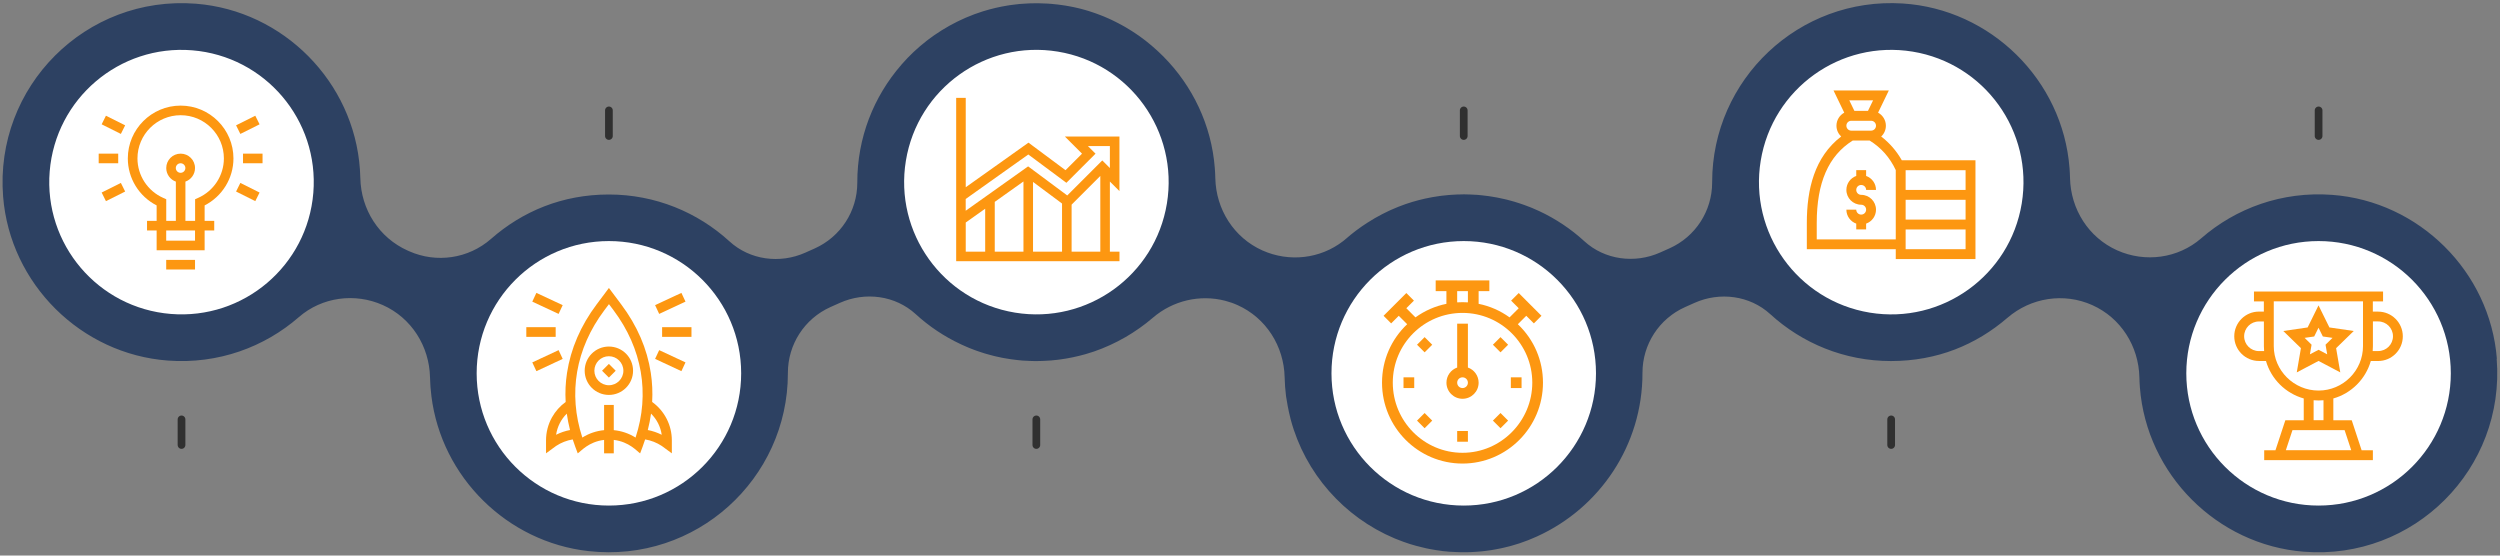 <svg width="648" height="144" viewBox="0 0 648 144" fill="none" xmlns="http://www.w3.org/2000/svg">
<rect x="0" y="0" width="648" height="144" fill="#808080" stroke="none"/>
<g clip-path="url(#clip0_70_2366)">
<path d="M647.19 92.974C645.39 70.394 627.02 52.154 604.43 50.504C591.46 49.554 579.51 53.974 570.56 61.764C564.56 66.984 556.02 68.134 548.76 64.884C541.37 61.574 536.73 54.254 536.55 46.154C536.53 45.294 536.49 44.424 536.42 43.554C534.67 20.754 516.02 2.364 493.19 0.904C466.25 -0.806 443.79 20.614 443.79 47.194V47.314C443.79 54.674 439.48 61.344 432.76 64.354L430.3 65.454C423.74 68.384 415.96 67.374 410.66 62.524C407.2 59.354 403.25 56.714 398.94 54.704C398.89 54.684 398.85 54.664 398.8 54.644C398.32 54.424 397.84 54.214 397.35 54.004C397.17 53.924 396.98 53.844 396.8 53.774C396.42 53.624 396.04 53.474 395.65 53.334C395.35 53.224 395.05 53.104 394.75 53.004C394.45 52.904 394.15 52.804 393.85 52.704C393.46 52.574 393.06 52.444 392.66 52.324C392.43 52.254 392.19 52.184 391.96 52.124C391.49 51.994 391.02 51.864 390.54 51.744C390.35 51.694 390.17 51.654 389.98 51.614C389.46 51.494 388.94 51.374 388.41 51.274C388.24 51.244 388.08 51.214 387.91 51.174C387.37 51.074 386.83 50.984 386.29 50.904C386.11 50.874 385.93 50.854 385.76 50.824C385.24 50.754 384.72 50.694 384.2 50.634C383.97 50.614 383.75 50.584 383.52 50.564C383.31 50.544 383.09 50.514 382.88 50.504C382.66 50.484 382.44 50.484 382.22 50.474C381.83 50.454 381.44 50.434 381.05 50.414C380.68 50.404 380.32 50.394 379.95 50.384C379.76 50.384 379.58 50.374 379.39 50.374C379.14 50.374 378.9 50.384 378.65 50.394C378.33 50.394 378.01 50.404 377.69 50.414C377.22 50.434 376.75 50.454 376.28 50.494C376 50.514 375.72 50.524 375.45 50.554C374.92 50.594 374.4 50.654 373.88 50.714C373.66 50.744 373.45 50.764 373.23 50.794C372.59 50.884 371.95 50.984 371.32 51.094C371.23 51.114 371.13 51.124 371.04 51.144C368.78 51.554 366.58 52.134 364.44 52.864H364.42C363.73 53.114 363.04 53.364 362.36 53.634C362.31 53.654 362.25 53.674 362.2 53.704C361.57 53.954 360.94 54.224 360.32 54.504C360.25 54.534 360.18 54.564 360.11 54.604C359.5 54.884 358.9 55.174 358.31 55.484C358.25 55.514 358.18 55.554 358.12 55.584C357.52 55.894 356.92 56.224 356.33 56.564C356.29 56.594 356.24 56.614 356.2 56.644C355.58 57.004 354.97 57.374 354.37 57.764L354.34 57.784C352.41 59.024 350.57 60.404 348.85 61.914C348.61 62.124 348.37 62.314 348.13 62.504C342.19 67.104 334.13 68.004 327.22 64.914C319.83 61.604 315.19 54.284 315.01 46.184C314.99 45.324 314.95 44.454 314.88 43.584C314.02 32.364 309.06 22.214 301.53 14.624L301.51 14.604C301.08 14.164 300.63 13.744 300.18 13.324C300.12 13.274 300.07 13.214 300.01 13.164C299.6 12.794 299.19 12.424 298.77 12.064C298.66 11.974 298.56 11.874 298.45 11.784C298.08 11.464 297.69 11.164 297.31 10.854C297.15 10.724 297 10.604 296.84 10.474C296.49 10.204 296.14 9.954 295.79 9.694C295.58 9.544 295.38 9.394 295.17 9.244C294.85 9.024 294.53 8.804 294.21 8.594C293.96 8.424 293.71 8.254 293.45 8.094C293.16 7.904 292.86 7.724 292.56 7.544C292.27 7.364 291.98 7.184 291.68 7.014C291.41 6.854 291.13 6.704 290.85 6.554C290.52 6.374 290.2 6.194 289.87 6.024C289.61 5.884 289.34 5.754 289.08 5.624C288.73 5.454 288.38 5.274 288.02 5.104C287.77 4.984 287.51 4.874 287.26 4.764C286.89 4.594 286.51 4.434 286.13 4.274C285.88 4.174 285.63 4.074 285.37 3.974C284.98 3.824 284.6 3.674 284.2 3.534C283.94 3.444 283.68 3.354 283.42 3.264C283.03 3.134 282.64 3.004 282.24 2.874C281.97 2.794 281.7 2.714 281.43 2.634C281.04 2.524 280.65 2.404 280.25 2.304C279.96 2.234 279.67 2.164 279.38 2.094C279 2.004 278.62 1.914 278.23 1.834C277.92 1.764 277.61 1.714 277.29 1.654C276.92 1.584 276.55 1.514 276.18 1.454C275.84 1.394 275.5 1.354 275.16 1.304C274.81 1.254 274.46 1.204 274.11 1.164C273.74 1.124 273.37 1.084 273 1.054C272.78 1.034 272.56 1.004 272.34 0.984C272.25 0.984 272.15 0.984 272.06 0.974C271.91 0.964 271.77 0.944 271.62 0.934C271.24 0.914 270.87 0.904 270.49 0.894C270.13 0.884 269.77 0.864 269.41 0.854C268.92 0.854 268.44 0.854 267.96 0.854C267.58 0.854 267.21 0.854 266.83 0.874C266.38 0.894 265.94 0.924 265.49 0.954C265.09 0.984 264.68 1.004 264.28 1.034C263.9 1.074 263.52 1.124 263.14 1.164C262.69 1.214 262.23 1.264 261.78 1.334C261.6 1.364 261.42 1.404 261.23 1.424C259.09 1.764 257.01 2.254 254.98 2.874C254.9 2.894 254.83 2.914 254.75 2.944C254.13 3.134 253.51 3.354 252.9 3.574C252.76 3.624 252.62 3.674 252.47 3.724C251.88 3.944 251.3 4.184 250.73 4.424C250.57 4.494 250.42 4.554 250.26 4.614C249.69 4.864 249.13 5.124 248.57 5.394C248.42 5.464 248.26 5.534 248.11 5.614C247.55 5.884 247.01 6.174 246.46 6.474C246.31 6.554 246.16 6.634 246.02 6.714C245.48 7.014 244.94 7.334 244.41 7.664C244.27 7.744 244.13 7.834 244 7.914C243.47 8.244 242.94 8.594 242.42 8.954C242.3 9.034 242.17 9.124 242.05 9.204C241.53 9.574 241.01 9.954 240.5 10.334C240.39 10.414 240.29 10.494 240.18 10.584C239.66 10.984 239.15 11.394 238.66 11.824C238.57 11.894 238.49 11.974 238.4 12.044C237.89 12.484 237.39 12.934 236.89 13.394C236.83 13.454 236.76 13.514 236.7 13.574C236.19 14.054 235.69 14.544 235.21 15.054C235.17 15.094 235.14 15.134 235.1 15.174C234.59 15.704 234.09 16.244 233.61 16.804V16.824C226.48 25.004 222.18 35.694 222.21 47.374C222.21 54.724 217.89 61.384 211.18 64.394L208.72 65.494C202.16 68.424 194.38 67.414 189.08 62.564C180.83 55.024 169.85 50.414 157.81 50.414C145.77 50.414 135.43 54.764 127.27 61.924C121.42 67.054 113.12 68.274 106.02 65.104L105.68 64.954C98.22 61.614 93.58 54.294 93.4 46.194C93.38 45.424 93.35 44.654 93.29 43.874C91.7 21.194 73.43 2.754 50.8 0.964C22.27 -1.296 -1.46 22.444 0.81 50.984C2.61 73.564 20.98 91.804 43.57 93.464C56.54 94.414 68.5 89.994 77.45 82.204C83.45 76.984 91.99 75.834 99.25 79.084C106.64 82.394 111.28 89.714 111.46 97.814C111.5 99.424 111.61 101.044 111.82 102.684C114.44 123.704 131.46 140.484 152.51 142.844C180.46 145.974 204.22 124.094 204.22 96.754V96.634C204.22 89.274 208.53 82.604 215.25 79.594L217.71 78.494C224.27 75.564 232.05 76.574 237.35 81.424C240.81 84.594 244.76 87.234 249.06 89.234C249.11 89.254 249.15 89.274 249.2 89.304C249.68 89.524 250.17 89.734 250.65 89.944C250.83 90.024 251.01 90.104 251.19 90.174C251.57 90.334 251.96 90.474 252.35 90.624C252.65 90.734 252.94 90.844 253.24 90.954C253.54 91.064 253.84 91.154 254.14 91.254C254.53 91.384 254.93 91.514 255.32 91.634C255.56 91.704 255.79 91.774 256.03 91.834C256.5 91.964 256.97 92.094 257.44 92.214C257.63 92.264 257.82 92.304 258.01 92.354C258.53 92.474 259.05 92.594 259.57 92.694C259.74 92.724 259.91 92.764 260.08 92.794C260.62 92.894 261.16 92.984 261.7 93.064C261.88 93.094 262.05 93.114 262.23 93.144C262.75 93.214 263.27 93.274 263.79 93.334C264.02 93.354 264.24 93.384 264.47 93.404C264.68 93.424 264.89 93.454 265.1 93.464C265.32 93.484 265.54 93.484 265.76 93.494C266.15 93.514 266.55 93.534 266.94 93.554C267.31 93.564 267.67 93.574 268.03 93.584C268.22 93.584 268.4 93.594 268.59 93.594C268.84 93.594 269.09 93.584 269.35 93.574C269.66 93.574 269.97 93.574 270.27 93.554C270.75 93.534 271.23 93.504 271.71 93.474C271.98 93.454 272.24 93.444 272.5 93.424C273.05 93.374 273.6 93.314 274.14 93.254C274.33 93.234 274.52 93.214 274.71 93.184C276.98 92.884 279.19 92.414 281.35 91.804C281.39 91.794 281.42 91.784 281.45 91.774C282.13 91.574 282.8 91.364 283.46 91.144C283.55 91.114 283.63 91.084 283.72 91.054C284.34 90.844 284.95 90.614 285.55 90.374C285.65 90.334 285.74 90.294 285.84 90.254C286.44 90.014 287.03 89.764 287.61 89.494C287.7 89.454 287.78 89.414 287.87 89.374C288.47 89.094 289.07 88.804 289.66 88.504C289.72 88.474 289.78 88.444 289.83 88.414C290.47 88.084 291.1 87.744 291.72 87.384H291.73C294.24 85.924 296.61 84.254 298.8 82.374C304.02 77.884 311.03 76.274 317.54 77.954C318.64 78.244 319.72 78.604 320.77 79.084C328.16 82.394 332.8 89.714 332.98 97.814C333.02 99.424 333.13 101.044 333.34 102.684C333.39 103.084 333.48 103.464 333.54 103.864C333.61 104.314 333.68 104.764 333.77 105.214C333.97 106.304 334.21 107.374 334.48 108.434C334.51 108.544 334.54 108.654 334.56 108.764C338.27 122.654 348.35 134.014 361.42 139.524C361.48 139.554 361.55 139.584 361.61 139.604C362.31 139.894 363.02 140.174 363.73 140.424C364.34 140.644 364.95 140.854 365.56 141.044C366.06 141.204 366.57 141.354 367.08 141.484C367.92 141.714 368.77 141.924 369.63 142.114C369.99 142.194 370.36 142.264 370.73 142.334C371.74 142.524 372.76 142.684 373.79 142.814C373.87 142.814 373.95 142.844 374.03 142.854C374.27 142.884 374.5 142.894 374.74 142.914C375.03 142.944 375.32 142.984 375.61 143.004C375.77 143.014 375.92 143.014 376.08 143.024C376.56 143.054 377.04 143.084 377.52 143.094C377.93 143.114 378.33 143.124 378.73 143.134C379.18 143.134 379.63 143.134 380.08 143.134C380.5 143.134 380.93 143.124 381.35 143.104C381.77 143.084 382.18 143.054 382.6 143.024C383.04 142.994 383.49 142.964 383.93 142.924C384.31 142.884 384.69 142.834 385.06 142.794C385.53 142.734 386 142.674 386.46 142.604C386.8 142.554 387.14 142.484 387.48 142.424C387.97 142.334 388.47 142.244 388.96 142.144C389.26 142.084 389.55 142.004 389.84 141.944C390.36 141.824 390.88 141.704 391.4 141.564C391.65 141.494 391.89 141.424 392.13 141.354C392.68 141.194 393.24 141.034 393.78 140.854C393.97 140.794 394.16 140.724 394.34 140.654C394.93 140.454 395.53 140.244 396.11 140.014C396.23 139.964 396.35 139.914 396.47 139.864C397.11 139.604 397.75 139.344 398.38 139.054C398.42 139.034 398.45 139.024 398.48 139.004C414.58 131.684 425.78 115.434 425.73 96.614C425.73 89.264 430.05 82.604 436.76 79.604L439.22 78.504C445.78 75.574 453.56 76.584 458.86 81.434C467.11 88.974 478.09 93.584 490.12 93.584C502.15 93.584 512.21 89.354 520.33 82.374C526.43 77.124 534.98 75.794 542.32 79.084C549.71 82.394 554.35 89.714 554.53 97.814C554.55 98.674 554.59 99.544 554.66 100.424C556.4 122.944 574.62 141.214 597.14 143.004C625.68 145.264 649.42 121.524 647.14 92.984L647.19 92.974Z" fill="#2D4162"/>
<path d="M81.214 49.986C82.749 31.116 68.696 14.575 49.826 13.04C30.956 11.505 14.415 25.558 12.88 44.428C11.345 63.298 25.398 79.84 44.268 81.374C63.138 82.909 79.679 68.856 81.214 49.986Z" fill="white"/>
<path d="M67.28 32.224L62.3 34.714L61.19 32.484L66.17 29.994L67.28 32.224Z" fill="#FD9711"/>
<path d="M66.17 52.134L61.19 49.644L62.3 47.414L67.28 49.904L66.17 52.134Z" fill="#FD9711"/>
<path d="M62.99 39.824H68.05V42.314H62.99V39.824Z" fill="#FD9711"/>
<path d="M27.46 29.994L32.44 32.484L31.33 34.714L26.35 32.224L27.46 29.994Z" fill="#FD9711"/>
<path d="M27.46 52.134L26.35 49.904L31.33 47.414L32.44 49.644L27.46 52.134Z" fill="#FD9711"/>
<path d="M25.58 39.824H30.64V42.314H25.58V39.824Z" fill="#FD9711"/>
<path d="M43.08 67.364H50.55V69.854H43.08V67.364Z" fill="#FD9711"/>
<path d="M60.51 41.064C60.51 33.514 54.37 27.374 46.82 27.374C39.27 27.374 33.13 33.514 33.13 41.064C33.13 46.214 36.03 50.904 40.6 53.244V57.244H38.11V59.734H40.6V64.874H53.04V59.734H55.53V57.244H53.04V53.244C57.6 50.904 60.51 46.214 60.51 41.064ZM50.55 62.384H43.08V59.734H50.55V62.384ZM45.57 43.554C45.57 42.864 46.13 42.314 46.81 42.314C47.49 42.314 48.05 42.874 48.05 43.554C48.05 44.234 47.49 44.794 46.81 44.794C46.13 44.794 45.57 44.234 45.57 43.554ZM48.06 57.244V47.074C49.51 46.564 50.55 45.174 50.55 43.554C50.55 41.494 48.88 39.824 46.82 39.824C44.76 39.824 43.09 41.494 43.09 43.554C43.09 45.174 44.13 46.564 45.58 47.074V57.244H43.09V51.644L42.35 51.314C38.27 49.524 35.63 45.494 35.63 41.064C35.63 34.884 40.65 29.864 46.83 29.864C53.01 29.864 58.03 34.884 58.03 41.064C58.03 45.494 55.39 49.524 51.31 51.314L50.57 51.644V57.244H48.08H48.06Z" fill="#FD9711"/>
<path d="M157.83 35.254V28.614" stroke="#303030" stroke-width="2" stroke-miterlimit="10" stroke-linecap="round"/>
<path d="M379.4 35.254V28.614" stroke="#303030" stroke-width="2" stroke-miterlimit="10" stroke-linecap="round"/>
<path d="M600.98 35.254V28.614" stroke="#303030" stroke-width="2" stroke-miterlimit="10" stroke-linecap="round"/>
<path d="M47.05 108.704V115.344" stroke="#303030" stroke-width="2" stroke-miterlimit="10" stroke-linecap="round"/>
<path d="M268.62 108.704V115.344" stroke="#303030" stroke-width="2" stroke-miterlimit="10" stroke-linecap="round"/>
<path d="M490.19 108.704V115.344" stroke="#303030" stroke-width="2" stroke-miterlimit="10" stroke-linecap="round"/>
<path d="M157.83 131.044C176.762 131.044 192.11 115.696 192.11 96.764C192.11 77.831 176.762 62.484 157.83 62.484C138.897 62.484 123.55 77.831 123.55 96.764C123.55 115.696 138.897 131.044 157.83 131.044Z" fill="white"/>
<path d="M157.82 89.824C154.36 89.824 151.55 92.634 151.55 96.094C151.55 99.554 154.36 102.364 157.82 102.364C161.28 102.364 164.09 99.554 164.09 96.094C164.09 92.634 161.28 89.824 157.82 89.824ZM157.82 99.854C155.75 99.854 154.06 98.164 154.06 96.094C154.06 94.024 155.75 92.334 157.82 92.334C159.89 92.334 161.58 94.024 161.58 96.094C161.58 98.164 159.89 99.854 157.82 99.854Z" fill="#FD9711"/>
<path d="M157.82 97.864L156.05 96.094L157.82 94.324L159.59 96.094L157.82 97.864Z" fill="#FD9711"/>
<path d="M169.04 104.194C169.18 101.674 169.07 99.164 168.69 96.664C167.74 90.394 165.16 84.414 161.02 78.904L157.83 74.644L154.64 78.904C150.51 84.414 147.93 90.394 146.97 96.664C146.59 99.154 146.47 101.674 146.62 104.194C145.16 105.244 143.95 106.614 143.07 108.184C142.06 110.004 141.53 112.064 141.53 114.144V117.504L144.13 115.594C145.43 114.734 146.91 114.154 148.45 113.894C148.92 115.374 149.28 116.224 149.75 117.514C150.58 116.964 152.57 114.504 156.58 114.024V117.504H159.09V114.024C163.11 114.504 165.1 116.964 165.92 117.514C166.4 116.214 166.75 115.374 167.22 113.894C168.76 114.154 170.24 114.734 171.54 115.594L174.14 117.504V114.144C174.14 110.204 172.25 106.504 169.05 104.194H169.04ZM144.14 112.694C144.45 110.604 145.42 108.694 146.91 107.214C147.11 108.634 147.39 110.044 147.75 111.464C146.5 111.704 145.28 112.114 144.14 112.694ZM164.73 113.414C162.99 112.324 161.06 111.684 159.09 111.494V104.954H156.58V111.494C154.61 111.684 152.67 112.324 150.94 113.414C147.2 102.004 149.2 90.344 156.65 80.414L157.84 78.834L159.03 80.414C166.48 90.344 168.48 102.004 164.74 113.414H164.73ZM167.91 111.464C168.27 110.044 168.55 108.634 168.75 107.214C170.24 108.684 171.22 110.604 171.52 112.694C170.38 112.124 169.16 111.704 167.91 111.464Z" fill="#FD9711"/>
<path d="M136.42 84.804H144.03V87.314H136.42V84.804Z" fill="#FD9711"/>
<path d="M171.62 84.804H179.23V87.314H171.62V84.804Z" fill="#FD9711"/>
<path d="M139.03 75.914L145.85 79.094L144.79 81.364L137.97 78.184L139.03 75.914Z" fill="#FD9711"/>
<path d="M176.62 96.204L169.8 93.024L170.86 90.754L177.68 93.934L176.62 96.204Z" fill="#FD9711"/>
<path d="M137.97 93.934L144.79 90.754L145.85 93.024L139.03 96.204L137.97 93.934Z" fill="#FD9711"/>
<path d="M176.62 75.914L177.68 78.184L170.86 81.364L169.8 79.094L176.62 75.914Z" fill="#FD9711"/>
<path d="M302.461 52.755C305.527 34.073 292.867 16.442 274.185 13.376C255.502 10.31 237.872 22.97 234.806 41.652C231.74 60.334 244.399 77.965 263.082 81.031C281.764 84.097 299.395 71.438 302.461 52.755Z" fill="white"/>
<path d="M290.16 65.224H287.68V47.054L290.16 49.534V35.384H276.01L280.46 39.834L276.18 44.114L266.58 36.974L250.32 48.534V25.374H247.84V67.704H290.17V65.224H290.16ZM265.28 47.034V65.224H257.84V52.324L265.28 47.034ZM267.76 47.154L275.28 52.754V65.234H267.76V47.164V47.154ZM277.76 53.044L285.2 45.604V65.224H277.76V53.044ZM266.54 40.044L276.41 47.384L283.96 39.834L281.99 37.864H287.68V43.554L285.71 41.584L276.63 50.664L266.49 43.124L250.31 54.624V51.574L266.53 40.044H266.54ZM250.32 57.674L255.36 54.094V65.234H250.32V57.684V57.674Z" fill="#FD9711"/>
<path d="M524.032 52.76C527.098 34.078 514.438 16.447 495.756 13.381C477.074 10.315 459.443 22.974 456.377 41.657C453.311 60.339 465.97 77.97 484.653 81.036C503.335 84.102 520.966 71.442 524.032 52.76Z" fill="white"/>
<path d="M487.61 35.384C488.36 34.684 488.82 33.684 488.82 32.584C488.82 31.124 488 29.854 486.8 29.204L489.58 23.454H475.25L478.03 29.204C476.83 29.854 476.01 31.124 476.01 32.584C476.01 33.684 476.48 34.684 477.23 35.384C470.32 40.674 468.33 49.054 468.33 57.764V64.594H491.38V67.154H512.04V41.544H492.95C491.57 39.114 489.78 37.054 487.6 35.384H487.61ZM479.86 33.864C479.15 33.864 478.58 33.294 478.58 32.584C478.58 31.874 479.15 31.304 479.86 31.304H484.98C485.69 31.304 486.26 31.874 486.26 32.584C486.26 33.294 485.69 33.864 484.98 33.864H479.86ZM485.5 26.014L484.18 28.744H480.66L479.34 26.014H485.5ZM470.9 62.034V57.764C470.9 47.334 473.95 40.354 480.22 36.434H484.62C487.62 38.304 489.84 40.814 491.38 44.084V62.044H470.89L470.9 62.034ZM509.48 64.594H493.94V59.474H509.48V64.594ZM493.94 56.914V51.794H509.48V56.914H493.94ZM509.48 44.114V49.234H493.94V44.114H509.48Z" fill="#FD9711"/>
<path d="M482.42 47.944C483.13 47.944 483.7 48.514 483.7 49.224H486.26C486.26 47.554 485.19 46.134 483.7 45.604V44.104H481.14V45.604C479.65 46.134 478.58 47.554 478.58 49.224C478.58 51.344 480.3 53.064 482.42 53.064C483.13 53.064 483.7 53.634 483.7 54.344C483.7 55.054 483.13 55.624 482.42 55.624C481.71 55.624 481.14 55.054 481.14 54.344H478.58C478.58 56.014 479.65 57.434 481.14 57.964V59.464H483.7V57.964C485.19 57.434 486.26 56.014 486.26 54.344C486.26 52.224 484.54 50.504 482.42 50.504C481.71 50.504 481.14 49.934 481.14 49.224C481.14 48.514 481.71 47.944 482.42 47.944Z" fill="#FD9711"/>
<path d="M379.4 131.044C398.332 131.044 413.68 115.696 413.68 96.764C413.68 77.831 398.332 62.484 379.4 62.484C360.467 62.484 345.12 77.831 345.12 96.764C345.12 115.696 360.467 131.044 379.4 131.044Z" fill="white"/>
<path d="M393.43 84.034L395.61 81.854L397.58 83.824L399.55 81.854L393.65 75.954L391.68 77.924L393.65 79.894L391.28 82.264C388.88 80.534 386.16 79.334 383.26 78.754V75.464H386.04V72.684H372.13V75.464H374.91V78.754C372.02 79.334 369.29 80.534 366.89 82.264L364.52 79.894L366.49 77.924L364.52 75.954L358.62 81.854L360.59 83.824L362.56 81.854L364.74 84.034C360.64 87.924 358.22 93.284 358.22 99.194C358.22 110.754 367.58 120.154 379.08 120.154C390.58 120.154 399.94 110.754 399.94 99.194C399.94 93.574 397.72 88.124 393.42 84.034H393.43ZM377.7 75.454H380.48V78.374C380.02 78.344 379.56 78.324 379.09 78.324C378.62 78.324 378.16 78.344 377.7 78.374V75.454ZM379.09 117.364C369.12 117.364 361.01 109.214 361.01 99.184C361.01 89.154 369.12 81.104 379.09 81.104C389.06 81.104 397.17 89.214 397.17 99.184C397.17 109.154 389.06 117.364 379.09 117.364Z" fill="#FD9711"/>
<path d="M380.48 95.264V83.894H377.7V95.264C376.08 95.834 374.92 97.384 374.92 99.194C374.92 101.494 376.79 103.364 379.09 103.364C381.39 103.364 383.26 101.494 383.26 99.194C383.26 97.384 382.1 95.834 380.48 95.264ZM379.09 100.584C378.32 100.584 377.7 99.964 377.7 99.194C377.7 98.424 378.32 97.804 379.09 97.804C379.86 97.804 380.48 98.424 380.48 99.194C380.48 99.964 379.86 100.584 379.09 100.584Z" fill="#FD9711"/>
<path d="M377.7 111.714H380.48V114.494H377.7V111.714Z" fill="#FD9711"/>
<path d="M363.79 97.804H366.57V100.584H363.79V97.804Z" fill="#FD9711"/>
<path d="M391.61 97.804H394.39V100.584H391.61V97.804Z" fill="#FD9711"/>
<path d="M369.26 110.994L367.29 109.024L369.26 107.054L371.23 109.024L369.26 110.994Z" fill="#FD9711"/>
<path d="M388.93 91.324L386.96 89.354L388.93 87.384L390.9 89.354L388.93 91.324Z" fill="#FD9711"/>
<path d="M388.93 110.994L386.96 109.024L388.93 107.054L390.9 109.024L388.93 110.994Z" fill="#FD9711"/>
<path d="M369.26 91.324L367.29 89.354L369.26 87.384L371.23 89.354L369.26 91.324Z" fill="#FD9711"/>
<path d="M600.97 131.044C619.902 131.044 635.25 115.696 635.25 96.764C635.25 77.831 619.902 62.484 600.97 62.484C582.037 62.484 566.69 77.831 566.69 96.764C566.69 115.696 582.037 131.044 600.97 131.044Z" fill="white"/>
<path d="M595.32 96.524L600.96 93.554L606.6 96.524L605.52 90.244L610.09 85.794L603.78 84.874L600.96 79.154L598.14 84.874L591.83 85.794L596.4 90.244L595.32 96.524ZM599.84 87.214L600.96 84.944L602.08 87.214L604.59 87.574L602.78 89.344L603.21 91.844L600.97 90.664L598.73 91.844L599.16 89.344L597.35 87.574L599.86 87.214H599.84Z" fill="#FD9711"/>
<path d="M585.52 80.764C581.99 80.764 579.12 83.634 579.12 87.164C579.12 90.694 581.99 93.564 585.52 93.564H587.34C588.68 98.254 592.41 101.954 597.13 103.284V108.934H592.36L589.8 116.704H586.88V119.264H615.05V116.704H612.13L609.57 108.934H604.8V103.284C609.48 101.954 613.18 98.254 614.51 93.574H616.41C619.94 93.574 622.81 90.704 622.81 87.174C622.81 83.644 619.94 80.774 616.41 80.774H615.04V78.124H617.69V75.564H584.23V78.124H586.79V80.774H585.51L585.52 80.764ZM585.52 91.004C583.4 91.004 581.68 89.284 581.68 87.164C581.68 85.044 583.4 83.324 585.52 83.324H586.8V89.724C586.8 90.154 586.82 90.584 586.86 91.004H585.52ZM609.44 116.694H592.49L594.21 111.484H607.72L609.44 116.694ZM602.25 108.924H599.69V103.744C600.11 103.784 600.54 103.804 600.97 103.804C601.4 103.804 601.83 103.784 602.25 103.744V108.924ZM616.42 83.314C618.54 83.314 620.26 85.034 620.26 87.154C620.26 89.274 618.54 90.994 616.42 90.994H615C615.04 90.574 615.06 90.144 615.06 89.714V83.314H616.43H616.42ZM612.49 78.104V89.714C612.49 96.064 607.32 101.234 600.97 101.234C594.62 101.234 589.36 96.064 589.36 89.714V78.104H612.49Z" fill="#FD9711"/>
</g>
<defs>
<clipPath id="clip0_70_2366">
<rect width="646.68" height="142.33" fill="white" transform="translate(0.66 0.814)"/>
</clipPath>
</defs>
</svg>
